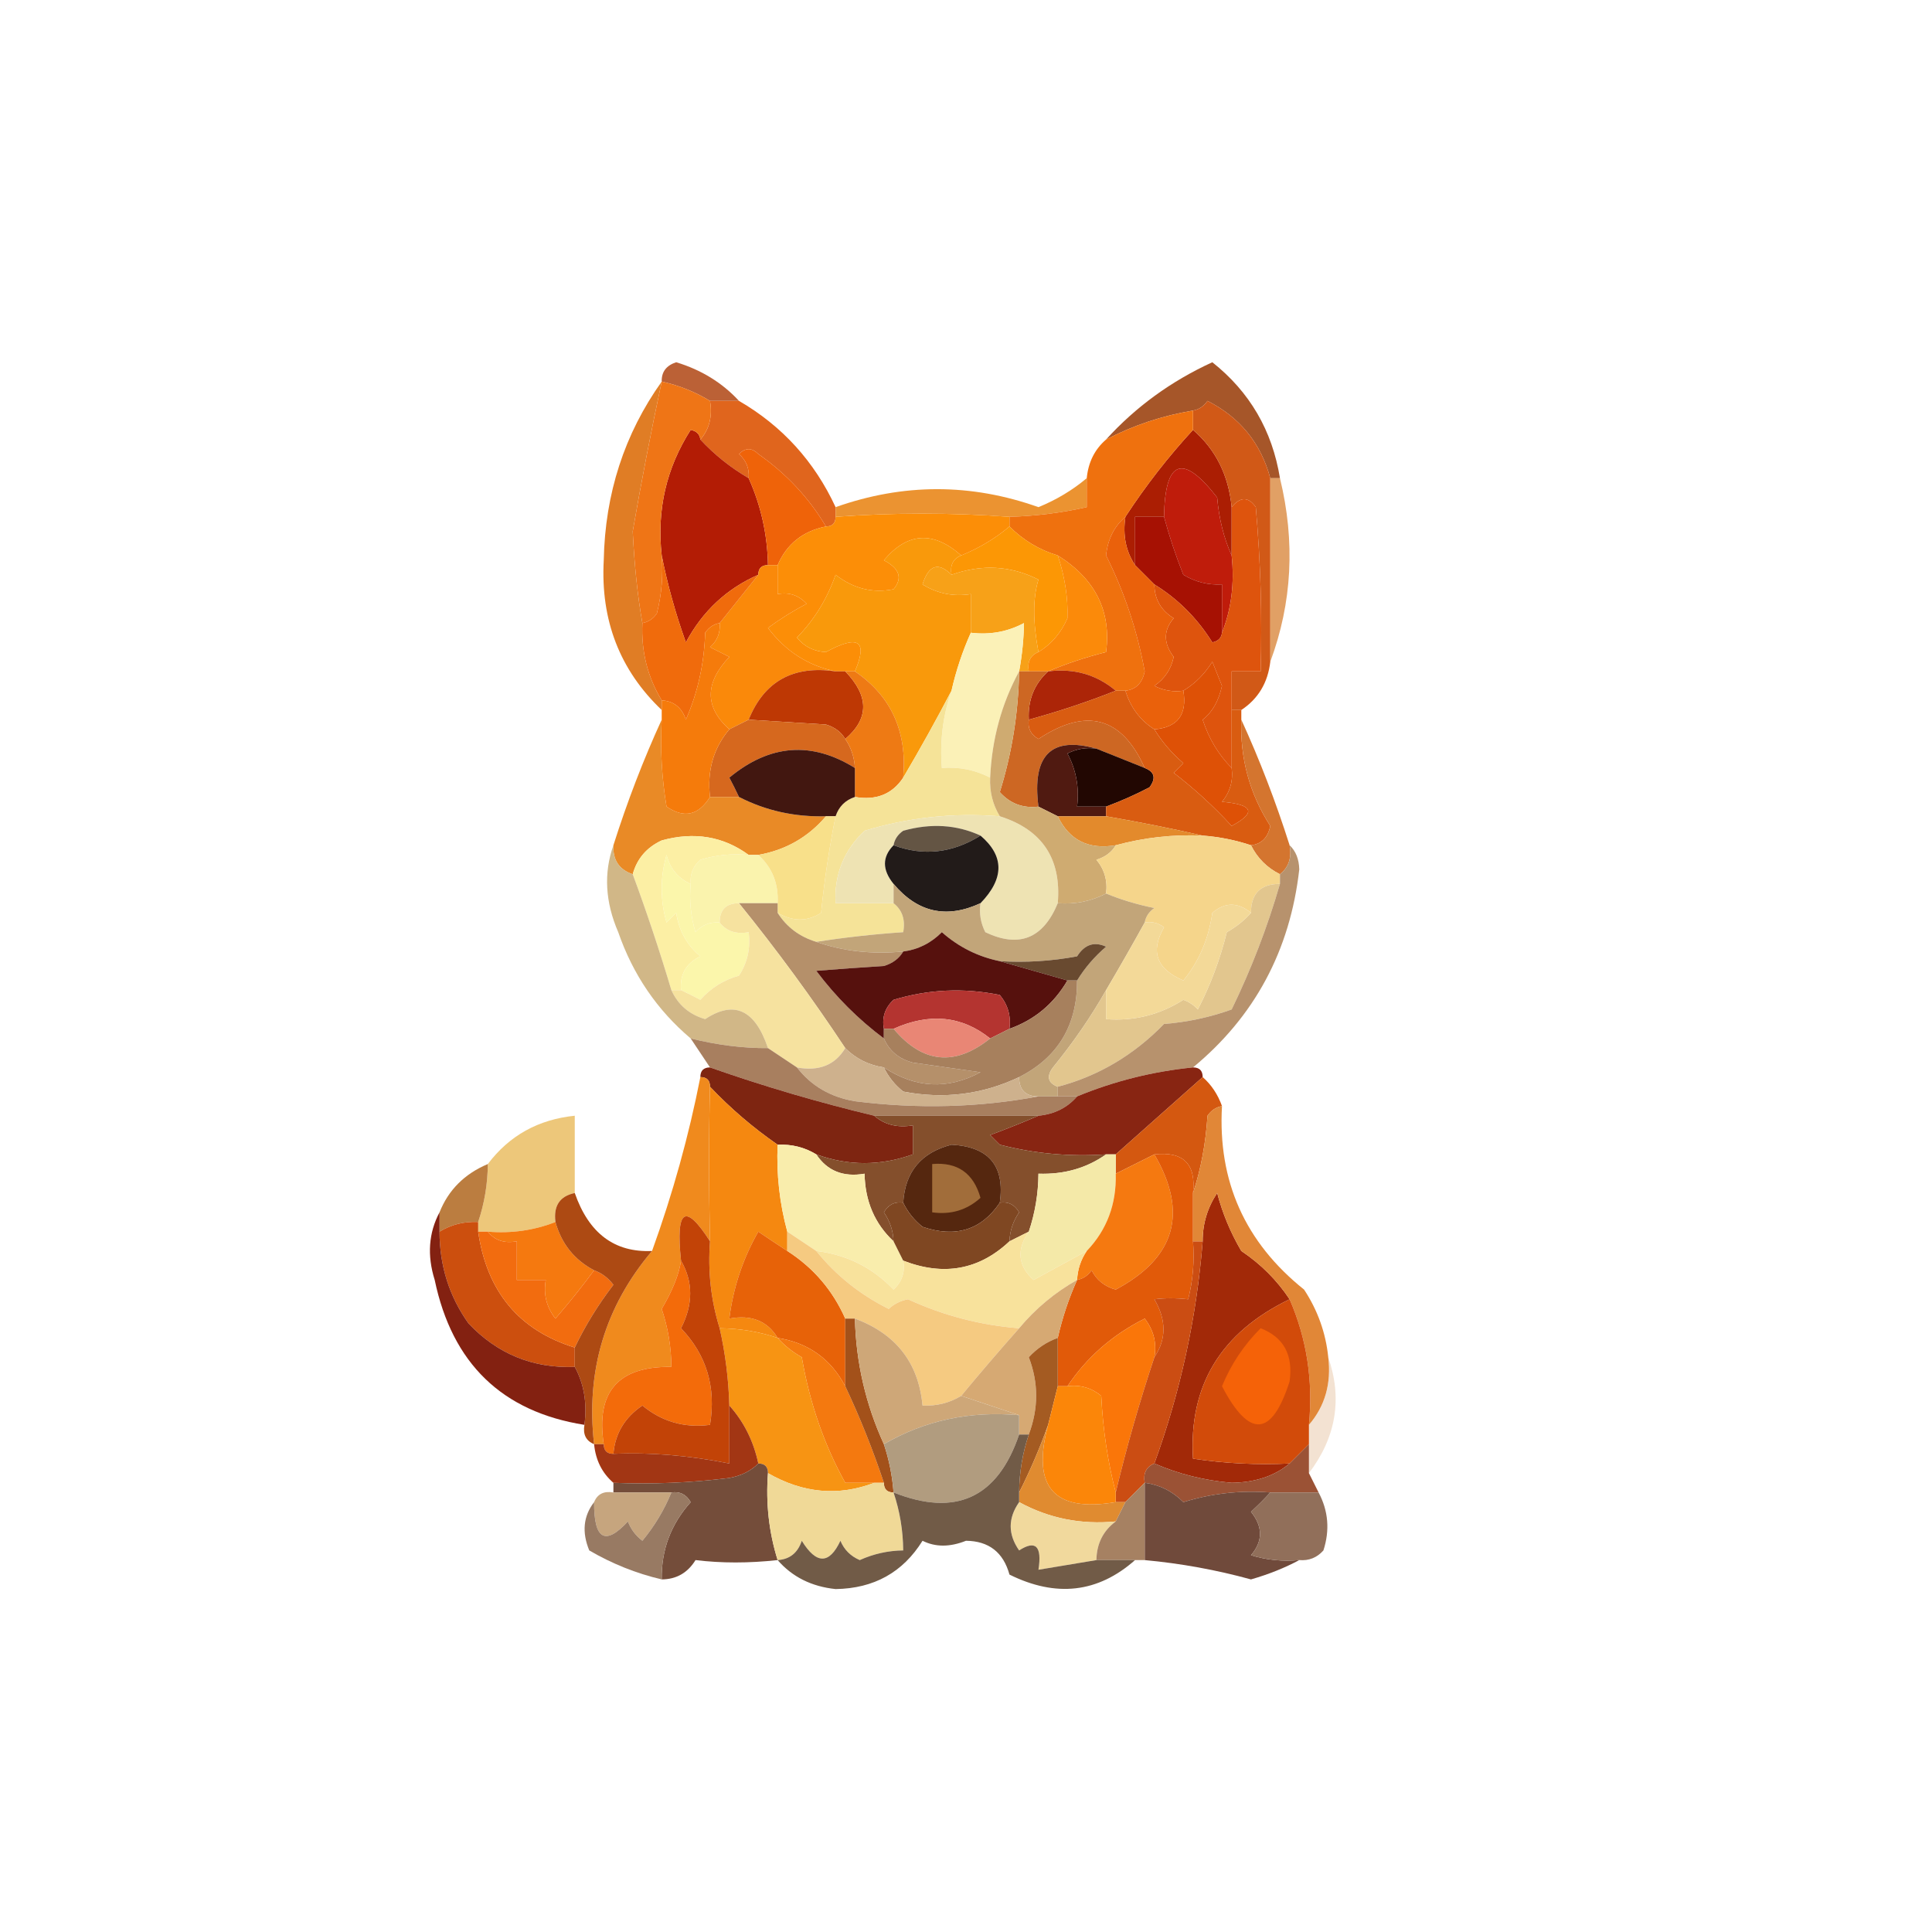 <?xml version="1.0" encoding="UTF-8"?>
<!DOCTYPE svg PUBLIC "-//W3C//DTD SVG 1.1//EN" "http://www.w3.org/Graphics/SVG/1.1/DTD/svg11.dtd">
<svg xmlns="http://www.w3.org/2000/svg" version="1.1" width="200px" height="200px" style="shape-rendering:geometricPrecision; text-rendering:geometricPrecision; image-rendering:optimizeQuality; fill-rule:evenodd; clip-rule:evenodd" xmlns:xlink="http://www.w3.org/1999/xlink">
<g><path style="opacity:0.937" fill="#b65729" d="M 76.5,41.5 C 75.5,41.5 74.5,41.5 73.5,41.5C 71.951,40.559 70.284,39.892 68.5,39.5C 68.47,38.503 68.97,37.836 70,37.5C 72.594,38.285 74.761,39.618 76.5,41.5 Z"/></g>
<g><path style="opacity:1" fill="#a65629" d="M 132.5,49.5 C 132.167,49.5 131.833,49.5 131.5,49.5C 130.518,45.868 128.351,43.201 125,41.5C 124.617,42.056 124.117,42.389 123.5,42.5C 120.318,43.03 117.318,44.03 114.5,45.5C 117.567,42.121 121.234,39.454 125.5,37.5C 129.369,40.567 131.702,44.567 132.5,49.5 Z"/></g>
<g><path style="opacity:1" fill="#e0651d" d="M 73.5,41.5 C 74.5,41.5 75.5,41.5 76.5,41.5C 80.972,44.096 84.306,47.763 86.5,52.5C 86.5,52.833 86.5,53.167 86.5,53.5C 86.5,54.167 86.167,54.5 85.5,54.5C 83.752,51.547 81.419,49.047 78.5,47C 77.833,46.333 77.167,46.333 76.5,47C 77.252,47.671 77.586,48.504 77.5,49.5C 75.612,48.396 73.945,47.063 72.5,45.5C 73.434,44.432 73.768,43.099 73.5,41.5 Z"/></g>
<g><path style="opacity:1" fill="#b31c05" d="M 72.5,45.5 C 73.945,47.063 75.612,48.396 77.5,49.5C 78.775,52.336 79.442,55.336 79.5,58.5C 78.833,58.5 78.5,58.833 78.5,59.5C 75.236,60.927 72.736,63.261 71,66.5C 69.926,63.5 69.093,60.5 68.5,57.5C 67.977,52.778 68.977,48.445 71.5,44.5C 72.107,44.624 72.44,44.957 72.5,45.5 Z"/></g>
<g><path style="opacity:1" fill="#ef7516" d="M 68.5,39.5 C 70.284,39.892 71.951,40.559 73.5,41.5C 73.768,43.099 73.434,44.432 72.5,45.5C 72.44,44.957 72.107,44.624 71.5,44.5C 68.977,48.445 67.977,52.778 68.5,57.5C 68.662,59.527 68.496,61.527 68,63.5C 67.617,64.056 67.117,64.389 66.5,64.5C 66.006,61.724 65.673,58.557 65.5,55C 66.402,49.8 67.402,44.634 68.5,39.5 Z"/></g>
<g><path style="opacity:1" fill="#ab1e03" d="M 123.5,44.5 C 125.847,46.527 127.181,49.194 127.5,52.5C 127.5,54.167 127.5,55.833 127.5,57.5C 126.691,55.708 126.191,53.708 126,51.5C 122.436,46.909 120.602,47.576 120.5,53.5C 119.5,53.5 118.5,53.5 117.5,53.5C 117.5,55.167 117.5,56.833 117.5,58.5C 116.549,57.081 116.216,55.415 116.5,53.5C 118.603,50.28 120.936,47.28 123.5,44.5 Z"/></g>
<g><path style="opacity:1" fill="#d15917" d="M 131.5,49.5 C 131.5,55.833 131.5,62.167 131.5,68.5C 131.25,70.674 130.25,72.341 128.5,73.5C 128.167,73.5 127.833,73.5 127.5,73.5C 127.5,72.167 127.5,70.833 127.5,69.5C 128.5,69.5 129.5,69.5 130.5,69.5C 130.666,63.824 130.499,58.157 130,52.5C 129.23,51.402 128.397,51.402 127.5,52.5C 127.181,49.194 125.847,46.527 123.5,44.5C 123.5,43.833 123.5,43.167 123.5,42.5C 124.117,42.389 124.617,42.056 125,41.5C 128.351,43.201 130.518,45.868 131.5,49.5 Z"/></g>
<g><path style="opacity:1" fill="#ef6309" d="M 85.5,54.5 C 83.111,54.979 81.444,56.312 80.5,58.5C 80.167,58.5 79.833,58.5 79.5,58.5C 79.442,55.336 78.775,52.336 77.5,49.5C 77.586,48.504 77.252,47.671 76.5,47C 77.167,46.333 77.833,46.333 78.5,47C 81.419,49.047 83.752,51.547 85.5,54.5 Z"/></g>
<g><path style="opacity:1" fill="#eb9331" d="M 112.5,49.5 C 112.5,50.5 112.5,51.5 112.5,52.5C 109.873,53.092 107.206,53.425 104.5,53.5C 98.428,53.063 92.428,53.063 86.5,53.5C 86.5,53.167 86.5,52.833 86.5,52.5C 93.519,50.018 100.519,50.018 107.5,52.5C 109.36,51.74 111.027,50.74 112.5,49.5 Z"/></g>
<g><path style="opacity:1" fill="#ef710e" d="M 123.5,42.5 C 123.5,43.167 123.5,43.833 123.5,44.5C 120.936,47.28 118.603,50.28 116.5,53.5C 115.335,54.496 114.668,55.83 114.5,57.5C 116.399,61.301 117.732,65.301 118.5,69.5C 118.253,70.713 117.586,71.38 116.5,71.5C 116.167,71.5 115.833,71.5 115.5,71.5C 113.521,69.832 111.188,69.166 108.5,69.5C 110.343,68.717 112.343,68.05 114.5,67.5C 115.053,63.27 113.386,59.936 109.5,57.5C 107.589,56.925 105.922,55.925 104.5,54.5C 104.5,54.167 104.5,53.833 104.5,53.5C 107.206,53.425 109.873,53.092 112.5,52.5C 112.5,51.5 112.5,50.5 112.5,49.5C 112.66,47.847 113.326,46.514 114.5,45.5C 117.318,44.03 120.318,43.03 123.5,42.5 Z"/></g>
<g><path style="opacity:1" fill="#fc9705" d="M 104.5,54.5 C 105.922,55.925 107.589,56.925 109.5,57.5C 110.238,59.717 110.571,61.884 110.5,64C 109.837,65.519 108.837,66.685 107.5,67.5C 106.915,64.384 106.915,61.884 107.5,60C 104.628,58.549 101.628,58.382 98.5,59.5C 98.328,58.508 98.662,57.842 99.5,57.5C 101.368,56.737 103.035,55.737 104.5,54.5 Z"/></g>
<g><path style="opacity:1" fill="#fc8e07" d="M 104.5,53.5 C 104.5,53.833 104.5,54.167 104.5,54.5C 103.035,55.737 101.368,56.737 99.5,57.5C 96.61,54.933 93.943,55.1 91.5,58C 93.125,58.852 93.458,59.852 92.5,61C 90.331,61.429 88.331,60.929 86.5,59.5C 85.622,62.002 84.288,64.168 82.5,66C 83.263,66.944 84.263,67.444 85.5,67.5C 88.866,65.659 89.866,66.326 88.5,69.5C 88.167,69.5 87.833,69.5 87.5,69.5C 87.167,69.5 86.833,69.5 86.5,69.5C 83.66,68.918 81.327,67.418 79.5,65C 80.759,64.077 82.092,63.243 83.5,62.5C 82.675,61.614 81.675,61.281 80.5,61.5C 80.5,60.5 80.5,59.5 80.5,58.5C 81.444,56.312 83.111,54.979 85.5,54.5C 86.167,54.5 86.5,54.167 86.5,53.5C 92.428,53.063 98.428,53.063 104.5,53.5 Z"/></g>
<g><path style="opacity:1" fill="#f9990b" d="M 99.5,57.5 C 98.662,57.842 98.328,58.508 98.5,59.5C 97.133,58.147 96.133,58.481 95.5,60.5C 97.045,61.452 98.712,61.785 100.5,61.5C 100.5,62.833 100.5,64.167 100.5,65.5C 99.637,67.421 98.971,69.421 98.5,71.5C 96.948,74.473 95.281,77.473 93.5,80.5C 93.924,75.73 92.257,72.063 88.5,69.5C 89.866,66.326 88.866,65.659 85.5,67.5C 84.263,67.444 83.263,66.944 82.5,66C 84.288,64.168 85.622,62.002 86.5,59.5C 88.331,60.929 90.331,61.429 92.5,61C 93.458,59.852 93.125,58.852 91.5,58C 93.943,55.1 96.61,54.933 99.5,57.5 Z"/></g>
<g><path style="opacity:1" fill="#bf1c0b" d="M 127.5,57.5 C 127.806,60.385 127.473,63.052 126.5,65.5C 126.5,63.833 126.5,62.167 126.5,60.5C 125.07,60.579 123.736,60.246 122.5,59.5C 121.705,57.505 121.039,55.505 120.5,53.5C 120.602,47.576 122.436,46.909 126,51.5C 126.191,53.708 126.691,55.708 127.5,57.5 Z"/></g>
<g><path style="opacity:0.753" fill="#d78133" d="M 131.5,49.5 C 131.833,49.5 132.167,49.5 132.5,49.5C 134.1,56.068 133.767,62.401 131.5,68.5C 131.5,62.167 131.5,55.833 131.5,49.5 Z"/></g>
<g><path style="opacity:1" fill="#a61103" d="M 120.5,53.5 C 121.039,55.505 121.705,57.505 122.5,59.5C 123.736,60.246 125.07,60.579 126.5,60.5C 126.5,62.167 126.5,63.833 126.5,65.5C 126.44,66.043 126.107,66.376 125.5,66.5C 123.932,63.993 121.932,61.993 119.5,60.5C 118.833,59.833 118.167,59.167 117.5,58.5C 117.5,56.833 117.5,55.167 117.5,53.5C 118.5,53.5 119.5,53.5 120.5,53.5 Z"/></g>
<g><path style="opacity:1" fill="#e07d25" d="M 68.5,39.5 C 67.402,44.634 66.402,49.8 65.5,55C 65.673,58.557 66.006,61.724 66.5,64.5C 66.365,67.418 67.032,70.084 68.5,72.5C 68.5,72.833 68.5,73.167 68.5,73.5C 64.161,69.37 62.161,64.203 62.5,58C 62.636,51.093 64.636,44.926 68.5,39.5 Z"/></g>
<g><path style="opacity:1" fill="#f7a118" d="M 98.5,59.5 C 101.628,58.382 104.628,58.549 107.5,60C 106.915,61.884 106.915,64.384 107.5,67.5C 106.662,67.842 106.328,68.508 106.5,69.5C 106.167,69.5 105.833,69.5 105.5,69.5C 105.815,67.774 105.981,66.108 106,64.5C 104.301,65.406 102.467,65.739 100.5,65.5C 100.5,64.167 100.5,62.833 100.5,61.5C 98.712,61.785 97.045,61.452 95.5,60.5C 96.133,58.481 97.133,58.147 98.5,59.5 Z"/></g>
<g><path style="opacity:1" fill="#fb8a0a" d="M 109.5,57.5 C 113.386,59.936 115.053,63.27 114.5,67.5C 112.343,68.05 110.343,68.717 108.5,69.5C 107.833,69.5 107.167,69.5 106.5,69.5C 106.328,68.508 106.662,67.842 107.5,67.5C 108.837,66.685 109.837,65.519 110.5,64C 110.571,61.884 110.238,59.717 109.5,57.5 Z"/></g>
<g><path style="opacity:1" fill="#fa890a" d="M 79.5,58.5 C 79.833,58.5 80.167,58.5 80.5,58.5C 80.5,59.5 80.5,60.5 80.5,61.5C 81.675,61.281 82.675,61.614 83.5,62.5C 82.092,63.243 80.759,64.077 79.5,65C 81.327,67.418 83.66,68.918 86.5,69.5C 82.112,68.857 79.112,70.523 77.5,74.5C 76.833,74.833 76.167,75.167 75.5,75.5C 72.941,73.207 72.941,70.707 75.5,68C 74.833,67.667 74.167,67.333 73.5,67C 74.252,66.329 74.586,65.496 74.5,64.5C 75.833,62.833 77.167,61.167 78.5,59.5C 78.5,58.833 78.833,58.5 79.5,58.5 Z"/></g>
<g><path style="opacity:1" fill="#de540d" d="M 127.5,73.5 C 127.5,75.5 127.5,77.5 127.5,79.5C 126.128,78.112 125.128,76.445 124.5,74.5C 125.489,73.74 126.155,72.573 126.5,71C 126.167,70.167 125.833,69.333 125.5,68.5C 124.712,69.77 123.712,70.77 122.5,71.5C 121.448,71.65 120.448,71.483 119.5,71C 120.574,70.261 121.241,69.261 121.5,68C 120.427,66.584 120.427,65.25 121.5,64C 120.177,63.184 119.511,62.017 119.5,60.5C 121.932,61.993 123.932,63.993 125.5,66.5C 126.107,66.376 126.44,66.043 126.5,65.5C 127.473,63.052 127.806,60.385 127.5,57.5C 127.5,55.833 127.5,54.167 127.5,52.5C 128.397,51.402 129.23,51.402 130,52.5C 130.499,58.157 130.666,63.824 130.5,69.5C 129.5,69.5 128.5,69.5 127.5,69.5C 127.5,70.833 127.5,72.167 127.5,73.5 Z"/></g>
<g><path style="opacity:1" fill="#f06b0c" d="M 68.5,57.5 C 69.093,60.5 69.926,63.5 71,66.5C 72.736,63.261 75.236,60.927 78.5,59.5C 77.167,61.167 75.833,62.833 74.5,64.5C 73.883,64.611 73.383,64.944 73,65.5C 72.898,68.7 72.232,71.7 71,74.5C 70.583,73.244 69.75,72.577 68.5,72.5C 67.032,70.084 66.365,67.418 66.5,64.5C 67.117,64.389 67.617,64.056 68,63.5C 68.496,61.527 68.662,59.527 68.5,57.5 Z"/></g>
<g><path style="opacity:1" fill="#ac2508" d="M 108.5,69.5 C 111.188,69.166 113.521,69.832 115.5,71.5C 112.632,72.64 109.632,73.64 106.5,74.5C 106.392,72.486 107.058,70.82 108.5,69.5 Z"/></g>
<g><path style="opacity:1" fill="#de5106" d="M 127.5,79.5 C 127.67,80.822 127.337,81.989 126.5,83C 129.742,83.283 130.076,84.117 127.5,85.5C 125.676,83.511 123.676,81.677 121.5,80C 121.833,79.667 122.167,79.333 122.5,79C 121.29,77.961 120.29,76.794 119.5,75.5C 121.912,75.306 122.912,73.973 122.5,71.5C 123.712,70.77 124.712,69.77 125.5,68.5C 125.833,69.333 126.167,70.167 126.5,71C 126.155,72.573 125.489,73.74 124.5,74.5C 125.128,76.445 126.128,78.112 127.5,79.5 Z"/></g>
<g><path style="opacity:1" fill="#be3804" d="M 86.5,69.5 C 86.833,69.5 87.167,69.5 87.5,69.5C 89.976,72.057 89.976,74.391 87.5,76.5C 87.082,75.778 86.416,75.278 85.5,75C 82.6,74.814 79.934,74.648 77.5,74.5C 79.112,70.523 82.112,68.857 86.5,69.5 Z"/></g>
<g><path style="opacity:1" fill="#ea610b" d="M 116.5,53.5 C 116.216,55.415 116.549,57.081 117.5,58.5C 118.167,59.167 118.833,59.833 119.5,60.5C 119.511,62.017 120.177,63.184 121.5,64C 120.427,65.25 120.427,66.584 121.5,68C 121.241,69.261 120.574,70.261 119.5,71C 120.448,71.483 121.448,71.65 122.5,71.5C 122.912,73.973 121.912,75.306 119.5,75.5C 118.026,74.564 117.026,73.23 116.5,71.5C 117.586,71.38 118.253,70.713 118.5,69.5C 117.732,65.301 116.399,61.301 114.5,57.5C 114.668,55.83 115.335,54.496 116.5,53.5 Z"/></g>
<g><path style="opacity:1" fill="#d6681e" d="M 77.5,74.5 C 79.934,74.648 82.6,74.814 85.5,75C 86.416,75.278 87.082,75.778 87.5,76.5C 88.11,77.391 88.443,78.391 88.5,79.5C 84.014,76.707 79.68,77.041 75.5,80.5C 75.863,81.183 76.196,81.85 76.5,82.5C 75.5,82.5 74.5,82.5 73.5,82.5C 73.185,79.789 73.852,77.456 75.5,75.5C 76.167,75.167 76.833,74.833 77.5,74.5 Z"/></g>
<g><path style="opacity:1" fill="#ee7a14" d="M 87.5,69.5 C 87.833,69.5 88.167,69.5 88.5,69.5C 92.257,72.063 93.924,75.73 93.5,80.5C 92.365,82.213 90.698,82.88 88.5,82.5C 88.5,81.5 88.5,80.5 88.5,79.5C 88.443,78.391 88.11,77.391 87.5,76.5C 89.976,74.391 89.976,72.057 87.5,69.5 Z"/></g>
<g><path style="opacity:1" fill="#fbf1b7" d="M 105.5,69.5 C 103.682,72.844 102.682,76.511 102.5,80.5C 100.958,79.699 99.291,79.366 97.5,79.5C 97.279,76.721 97.612,74.055 98.5,71.5C 98.971,69.421 99.637,67.421 100.5,65.5C 102.467,65.739 104.301,65.406 106,64.5C 105.981,66.108 105.815,67.774 105.5,69.5 Z"/></g>
<g><path style="opacity:1" fill="#cd6723" d="M 105.5,69.5 C 105.833,69.5 106.167,69.5 106.5,69.5C 107.167,69.5 107.833,69.5 108.5,69.5C 107.058,70.82 106.392,72.486 106.5,74.5C 106.369,75.376 106.702,76.043 107.5,76.5C 112.465,73.205 116.132,74.205 118.5,79.5C 116.833,78.833 115.167,78.167 113.5,77.5C 108.813,76.178 106.813,78.178 107.5,83.5C 105.897,83.688 104.563,83.188 103.5,82C 104.756,77.96 105.423,73.794 105.5,69.5 Z"/></g>
<g><path style="opacity:1" fill="#220702" d="M 113.5,77.5 C 115.167,78.167 116.833,78.833 118.5,79.5C 119.525,79.897 119.692,80.563 119,81.5C 117.53,82.267 116.03,82.933 114.5,83.5C 113.5,83.5 112.5,83.5 111.5,83.5C 111.739,81.533 111.406,79.7 110.5,78C 111.448,77.517 112.448,77.35 113.5,77.5 Z"/></g>
<g><path style="opacity:1" fill="#f5e398" d="M 98.5,71.5 C 97.612,74.055 97.279,76.721 97.5,79.5C 99.291,79.366 100.958,79.699 102.5,80.5C 102.433,81.959 102.766,83.292 103.5,84.5C 98.703,84.121 94.036,84.621 89.5,86C 87.35,88.041 86.35,90.541 86.5,93.5C 88.5,93.5 90.5,93.5 92.5,93.5C 93.404,94.209 93.737,95.209 93.5,96.5C 90.482,96.704 87.482,97.037 84.5,97.5C 82.77,96.974 81.436,95.974 80.5,94.5C 82.086,95.413 83.586,95.413 85,94.5C 85.339,91.12 85.839,87.787 86.5,84.5C 86.833,83.5 87.5,82.833 88.5,82.5C 90.698,82.88 92.365,82.213 93.5,80.5C 95.281,77.473 96.948,74.473 98.5,71.5 Z"/></g>
<g><path style="opacity:1" fill="#e98a26" d="M 68.5,74.5 C 68.335,77.518 68.502,80.518 69,83.5C 70.816,84.743 72.316,84.41 73.5,82.5C 74.5,82.5 75.5,82.5 76.5,82.5C 79.261,83.921 82.261,84.587 85.5,84.5C 83.66,86.669 81.326,88.002 78.5,88.5C 78.167,88.5 77.833,88.5 77.5,88.5C 74.863,86.573 71.863,86.073 68.5,87C 66.944,87.72 65.944,88.887 65.5,90.5C 64.094,90.027 63.427,89.027 63.5,87.5C 64.931,82.989 66.597,78.656 68.5,74.5 Z"/></g>
<g><path style="opacity:1" fill="#f57b0b" d="M 74.5,64.5 C 74.586,65.496 74.252,66.329 73.5,67C 74.167,67.333 74.833,67.667 75.5,68C 72.941,70.707 72.941,73.207 75.5,75.5C 73.852,77.456 73.185,79.789 73.5,82.5C 72.316,84.41 70.816,84.743 69,83.5C 68.502,80.518 68.335,77.518 68.5,74.5C 68.5,74.167 68.5,73.833 68.5,73.5C 68.5,73.167 68.5,72.833 68.5,72.5C 69.75,72.577 70.583,73.244 71,74.5C 72.232,71.7 72.898,68.7 73,65.5C 73.383,64.944 73.883,64.611 74.5,64.5 Z"/></g>
<g><path style="opacity:1" fill="#421710" d="M 88.5,79.5 C 88.5,80.5 88.5,81.5 88.5,82.5C 87.5,82.833 86.833,83.5 86.5,84.5C 86.167,84.5 85.833,84.5 85.5,84.5C 82.261,84.587 79.261,83.921 76.5,82.5C 76.196,81.85 75.863,81.183 75.5,80.5C 79.68,77.041 84.014,76.707 88.5,79.5 Z"/></g>
<g><path style="opacity:1" fill="#501a11" d="M 113.5,77.5 C 112.448,77.35 111.448,77.517 110.5,78C 111.406,79.7 111.739,81.533 111.5,83.5C 112.5,83.5 113.5,83.5 114.5,83.5C 114.5,83.833 114.5,84.167 114.5,84.5C 112.833,84.5 111.167,84.5 109.5,84.5C 108.833,84.167 108.167,83.833 107.5,83.5C 106.813,78.178 108.813,76.178 113.5,77.5 Z"/></g>
<g><path style="opacity:1" fill="#d95c11" d="M 115.5,71.5 C 115.833,71.5 116.167,71.5 116.5,71.5C 117.026,73.23 118.026,74.564 119.5,75.5C 120.29,76.794 121.29,77.961 122.5,79C 122.167,79.333 121.833,79.667 121.5,80C 123.676,81.677 125.676,83.511 127.5,85.5C 130.076,84.117 129.742,83.283 126.5,83C 127.337,81.989 127.67,80.822 127.5,79.5C 127.5,77.5 127.5,75.5 127.5,73.5C 127.833,73.5 128.167,73.5 128.5,73.5C 128.5,73.833 128.5,74.167 128.5,74.5C 128.36,78.508 129.36,82.174 131.5,85.5C 131.253,86.713 130.586,87.38 129.5,87.5C 127.883,86.962 126.216,86.629 124.5,86.5C 121.275,85.763 117.941,85.097 114.5,84.5C 114.5,84.167 114.5,83.833 114.5,83.5C 116.03,82.933 117.53,82.267 119,81.5C 119.692,80.563 119.525,79.897 118.5,79.5C 116.132,74.205 112.465,73.205 107.5,76.5C 106.702,76.043 106.369,75.376 106.5,74.5C 109.632,73.64 112.632,72.64 115.5,71.5 Z"/></g>
<g><path style="opacity:1" fill="#e38a2c" d="M 109.5,84.5 C 111.167,84.5 112.833,84.5 114.5,84.5C 117.941,85.097 121.275,85.763 124.5,86.5C 121.43,86.368 118.43,86.701 115.5,87.5C 112.687,87.975 110.687,86.975 109.5,84.5 Z"/></g>
<g><path style="opacity:1" fill="#eee3b3" d="M 103.5,84.5 C 107.888,85.891 109.888,88.891 109.5,93.5C 107.987,97.164 105.487,98.164 102,96.5C 101.517,95.552 101.351,94.552 101.5,93.5C 103.976,90.943 103.976,88.609 101.5,86.5C 99.034,85.366 96.367,85.199 93.5,86C 92.944,86.383 92.611,86.883 92.5,87.5C 91.314,88.705 91.314,90.039 92.5,91.5C 92.5,92.167 92.5,92.833 92.5,93.5C 90.5,93.5 88.5,93.5 86.5,93.5C 86.35,90.541 87.35,88.041 89.5,86C 94.036,84.621 98.703,84.121 103.5,84.5 Z"/></g>
<g><path style="opacity:1" fill="#645544" d="M 101.5,86.5 C 98.601,88.316 95.601,88.649 92.5,87.5C 92.611,86.883 92.944,86.383 93.5,86C 96.367,85.199 99.034,85.366 101.5,86.5 Z"/></g>
<g><path style="opacity:1" fill="#d4752f" d="M 128.5,74.5 C 130.396,78.645 132.063,82.979 133.5,87.5C 133.737,88.791 133.404,89.791 132.5,90.5C 131.167,89.833 130.167,88.833 129.5,87.5C 130.586,87.38 131.253,86.713 131.5,85.5C 129.36,82.174 128.36,78.508 128.5,74.5 Z"/></g>
<g><path style="opacity:1" fill="#faf3ad" d="M 77.5,88.5 C 77.833,88.5 78.167,88.5 78.5,88.5C 79.942,89.82 80.609,91.486 80.5,93.5C 79.167,93.5 77.833,93.5 76.5,93.5C 75.167,93.5 74.5,94.167 74.5,95.5C 73.504,95.414 72.671,95.748 72,96.5C 71.507,94.866 71.34,93.199 71.5,91.5C 71.414,90.504 71.748,89.671 72.5,89C 74.134,88.507 75.801,88.34 77.5,88.5 Z"/></g>
<g><path style="opacity:1" fill="#cfab71" d="M 105.5,69.5 C 105.423,73.794 104.756,77.96 103.5,82C 104.563,83.188 105.897,83.688 107.5,83.5C 108.167,83.833 108.833,84.167 109.5,84.5C 110.687,86.975 112.687,87.975 115.5,87.5C 115.082,88.222 114.416,88.722 113.5,89C 114.337,90.011 114.67,91.178 114.5,92.5C 112.958,93.301 111.292,93.634 109.5,93.5C 109.888,88.891 107.888,85.891 103.5,84.5C 102.766,83.292 102.433,81.959 102.5,80.5C 102.682,76.511 103.682,72.844 105.5,69.5 Z"/></g>
<g><path style="opacity:1" fill="#221b19" d="M 101.5,86.5 C 103.976,88.609 103.976,90.943 101.5,93.5C 97.987,95.131 94.987,94.464 92.5,91.5C 91.314,90.039 91.314,88.705 92.5,87.5C 95.601,88.649 98.601,88.316 101.5,86.5 Z"/></g>
<g><path style="opacity:1" fill="#f5d58b" d="M 124.5,86.5 C 126.216,86.629 127.883,86.962 129.5,87.5C 130.167,88.833 131.167,89.833 132.5,90.5C 132.5,90.833 132.5,91.167 132.5,91.5C 130.5,91.5 129.5,92.5 129.5,94.5C 128.142,93.374 126.808,93.374 125.5,94.5C 125.113,97.206 124.113,99.54 122.5,101.5C 119.721,100.327 119.054,98.493 120.5,96C 119.906,95.536 119.239,95.369 118.5,95.5C 118.611,94.883 118.944,94.383 119.5,94C 117.753,93.648 116.086,93.148 114.5,92.5C 114.67,91.178 114.337,90.011 113.5,89C 114.416,88.722 115.082,88.222 115.5,87.5C 118.43,86.701 121.43,86.368 124.5,86.5 Z"/></g>
<g><path style="opacity:1" fill="#f8e08a" d="M 85.5,84.5 C 85.833,84.5 86.167,84.5 86.5,84.5C 85.839,87.787 85.339,91.12 85,94.5C 83.586,95.413 82.086,95.413 80.5,94.5C 80.5,94.167 80.5,93.833 80.5,93.5C 80.609,91.486 79.942,89.82 78.5,88.5C 81.326,88.002 83.66,86.669 85.5,84.5 Z"/></g>
<g><path style="opacity:1" fill="#fcefa4" d="M 77.5,88.5 C 75.801,88.34 74.134,88.507 72.5,89C 71.748,89.671 71.414,90.504 71.5,91.5C 70.21,90.942 69.377,89.942 69,88.5C 68.333,90.833 68.333,93.167 69,95.5C 69.333,95.167 69.667,94.833 70,94.5C 70.273,96.329 71.107,97.829 72.5,99C 71.027,99.71 70.36,100.876 70.5,102.5C 70.167,102.5 69.833,102.5 69.5,102.5C 68.29,98.442 66.957,94.442 65.5,90.5C 65.944,88.887 66.944,87.72 68.5,87C 71.863,86.073 74.863,86.573 77.5,88.5 Z"/></g>
<g><path style="opacity:1" fill="#fbf6ab" d="M 71.5,91.5 C 71.34,93.199 71.507,94.866 72,96.5C 72.671,95.748 73.504,95.414 74.5,95.5C 75.209,96.404 76.209,96.737 77.5,96.5C 77.713,98.144 77.38,99.644 76.5,101C 74.924,101.44 73.59,102.273 72.5,103.5C 71.817,103.137 71.15,102.804 70.5,102.5C 70.36,100.876 71.027,99.71 72.5,99C 71.107,97.829 70.273,96.329 70,94.5C 69.667,94.833 69.333,95.167 69,95.5C 68.333,93.167 68.333,90.833 69,88.5C 69.377,89.942 70.21,90.942 71.5,91.5 Z"/></g>
<g><path style="opacity:1" fill="#c2a579" d="M 92.5,91.5 C 94.987,94.464 97.987,95.131 101.5,93.5C 101.351,94.552 101.517,95.552 102,96.5C 105.487,98.164 107.987,97.164 109.5,93.5C 111.292,93.634 112.958,93.301 114.5,92.5C 116.086,93.148 117.753,93.648 119.5,94C 118.944,94.383 118.611,94.883 118.5,95.5C 117.235,97.791 115.902,100.125 114.5,102.5C 112.947,105.24 111.114,107.907 109,110.5C 108.308,111.437 108.475,112.103 109.5,112.5C 109.5,112.833 109.5,113.167 109.5,113.5C 108.833,113.5 108.167,113.5 107.5,113.5C 106.167,113.5 105.5,112.833 105.5,111.5C 109.518,109.461 111.518,106.128 111.5,101.5C 112.29,100.206 113.29,99.039 114.5,98C 113.275,97.437 112.275,97.77 111.5,99C 108.854,99.497 106.187,99.664 103.5,99.5C 101.243,99.038 99.243,98.038 97.5,96.5C 96.378,97.63 95.044,98.297 93.5,98.5C 90.287,98.81 87.287,98.477 84.5,97.5C 87.482,97.037 90.482,96.704 93.5,96.5C 93.737,95.209 93.404,94.209 92.5,93.5C 92.5,92.833 92.5,92.167 92.5,91.5 Z"/></g>
<g><path style="opacity:1" fill="#b5906a" d="M 76.5,93.5 C 77.833,93.5 79.167,93.5 80.5,93.5C 80.5,93.833 80.5,94.167 80.5,94.5C 81.436,95.974 82.77,96.974 84.5,97.5C 87.287,98.477 90.287,98.81 93.5,98.5C 93.082,99.222 92.416,99.722 91.5,100C 89.005,100.157 86.672,100.324 84.5,100.5C 86.521,103.188 88.854,105.521 91.5,107.5C 92.058,108.79 93.058,109.623 94.5,110C 96.833,110.333 99.167,110.667 101.5,111C 98.101,112.823 94.768,112.656 91.5,110.5C 89.938,110.267 88.605,109.6 87.5,108.5C 84.081,103.332 80.414,98.332 76.5,93.5 Z"/></g>
<g><path style="opacity:1" fill="#e2c68e" d="M 132.5,91.5 C 131.205,95.973 129.538,100.306 127.5,104.5C 125.234,105.314 122.9,105.814 120.5,106C 117.353,109.233 113.686,111.4 109.5,112.5C 108.475,112.103 108.308,111.437 109,110.5C 111.114,107.907 112.947,105.24 114.5,102.5C 114.5,103.5 114.5,104.5 114.5,105.5C 117.39,105.722 120.057,105.055 122.5,103.5C 123.086,103.709 123.586,104.043 124,104.5C 125.299,101.994 126.299,99.327 127,96.5C 127.995,95.934 128.828,95.267 129.5,94.5C 129.5,92.5 130.5,91.5 132.5,91.5 Z"/></g>
<g><path style="opacity:1" fill="#694a30" d="M 111.5,101.5 C 111.167,101.5 110.833,101.5 110.5,101.5C 108.167,100.833 105.833,100.167 103.5,99.5C 106.187,99.664 108.854,99.497 111.5,99C 112.275,97.77 113.275,97.437 114.5,98C 113.29,99.039 112.29,100.206 111.5,101.5 Z"/></g>
<g><path style="opacity:1" fill="#f6e29f" d="M 76.5,93.5 C 80.414,98.332 84.081,103.332 87.5,108.5C 86.448,110.256 84.781,110.923 82.5,110.5C 81.5,109.833 80.5,109.167 79.5,108.5C 78.163,104.517 75.996,103.517 73,105.5C 71.358,105.022 70.191,104.022 69.5,102.5C 69.833,102.5 70.167,102.5 70.5,102.5C 71.15,102.804 71.817,103.137 72.5,103.5C 73.59,102.273 74.924,101.44 76.5,101C 77.38,99.644 77.713,98.144 77.5,96.5C 76.209,96.737 75.209,96.404 74.5,95.5C 74.5,94.167 75.167,93.5 76.5,93.5 Z"/></g>
<g><path style="opacity:1" fill="#56110d" d="M 103.5,99.5 C 105.833,100.167 108.167,100.833 110.5,101.5C 109.089,103.914 107.089,105.581 104.5,106.5C 104.67,105.178 104.337,104.011 103.5,103C 99.775,102.24 96.108,102.407 92.5,103.5C 91.614,104.325 91.281,105.325 91.5,106.5C 91.5,106.833 91.5,107.167 91.5,107.5C 88.854,105.521 86.521,103.188 84.5,100.5C 86.672,100.324 89.005,100.157 91.5,100C 92.416,99.722 93.082,99.222 93.5,98.5C 95.044,98.297 96.378,97.63 97.5,96.5C 99.243,98.038 101.243,99.038 103.5,99.5 Z"/></g>
<g><path style="opacity:1" fill="#f3d998" d="M 129.5,94.5 C 128.828,95.267 127.995,95.934 127,96.5C 126.299,99.327 125.299,101.994 124,104.5C 123.586,104.043 123.086,103.709 122.5,103.5C 120.057,105.055 117.39,105.722 114.5,105.5C 114.5,104.5 114.5,103.5 114.5,102.5C 115.902,100.125 117.235,97.791 118.5,95.5C 119.239,95.369 119.906,95.536 120.5,96C 119.054,98.493 119.721,100.327 122.5,101.5C 124.113,99.54 125.113,97.206 125.5,94.5C 126.808,93.374 128.142,93.374 129.5,94.5 Z"/></g>
<g><path style="opacity:0.914" fill="#ccb07c" d="M 63.5,87.5 C 63.427,89.027 64.094,90.027 65.5,90.5C 66.957,94.442 68.29,98.442 69.5,102.5C 70.191,104.022 71.358,105.022 73,105.5C 75.996,103.517 78.163,104.517 79.5,108.5C 76.927,108.519 74.26,108.185 71.5,107.5C 68.023,104.56 65.523,100.893 64,96.5C 62.649,93.377 62.482,90.377 63.5,87.5 Z"/></g>
<g><path style="opacity:1" fill="#b43430" d="M 104.5,106.5 C 103.833,106.833 103.167,107.167 102.5,107.5C 99.576,105.157 96.243,104.824 92.5,106.5C 92.167,106.5 91.833,106.5 91.5,106.5C 91.281,105.325 91.614,104.325 92.5,103.5C 96.108,102.407 99.775,102.24 103.5,103C 104.337,104.011 104.67,105.178 104.5,106.5 Z"/></g>
<g><path style="opacity:1" fill="#e98675" d="M 102.5,107.5 C 98.847,110.421 95.514,110.087 92.5,106.5C 96.243,104.824 99.576,105.157 102.5,107.5 Z"/></g>
<g><path style="opacity:0.994" fill="#b7926d" d="M 133.5,87.5 C 134.139,88.097 134.472,88.93 134.5,90C 133.548,98.393 129.881,105.226 123.5,110.5C 119.343,110.914 115.343,111.914 111.5,113.5C 110.833,113.5 110.167,113.5 109.5,113.5C 109.5,113.167 109.5,112.833 109.5,112.5C 113.686,111.4 117.353,109.233 120.5,106C 122.9,105.814 125.234,105.314 127.5,104.5C 129.538,100.306 131.205,95.973 132.5,91.5C 132.5,91.167 132.5,90.833 132.5,90.5C 133.404,89.791 133.737,88.791 133.5,87.5 Z"/></g>
<g><path style="opacity:1" fill="#a7805d" d="M 110.5,101.5 C 110.833,101.5 111.167,101.5 111.5,101.5C 111.518,106.128 109.518,109.461 105.5,111.5C 101.695,113.309 97.695,113.809 93.5,113C 92.62,112.292 91.953,111.458 91.5,110.5C 94.768,112.656 98.101,112.823 101.5,111C 99.167,110.667 96.833,110.333 94.5,110C 93.058,109.623 92.058,108.79 91.5,107.5C 91.5,107.167 91.5,106.833 91.5,106.5C 91.833,106.5 92.167,106.5 92.5,106.5C 95.514,110.087 98.847,110.421 102.5,107.5C 103.167,107.167 103.833,106.833 104.5,106.5C 107.089,105.581 109.089,103.914 110.5,101.5 Z"/></g>
<g><path style="opacity:1" fill="#ceb18d" d="M 87.5,108.5 C 88.605,109.6 89.938,110.267 91.5,110.5C 91.953,111.458 92.62,112.292 93.5,113C 97.695,113.809 101.695,113.309 105.5,111.5C 105.5,112.833 106.167,113.5 107.5,113.5C 101.347,114.653 95.014,114.82 88.5,114C 85.975,113.576 83.975,112.41 82.5,110.5C 84.781,110.923 86.448,110.256 87.5,108.5 Z"/></g>
<g><path style="opacity:1" fill="#a87f5f" d="M 71.5,107.5 C 74.26,108.185 76.927,108.519 79.5,108.5C 80.5,109.167 81.5,109.833 82.5,110.5C 83.975,112.41 85.975,113.576 88.5,114C 95.014,114.82 101.347,114.653 107.5,113.5C 108.167,113.5 108.833,113.5 109.5,113.5C 110.167,113.5 110.833,113.5 111.5,113.5C 110.486,114.674 109.153,115.34 107.5,115.5C 101.833,115.5 96.167,115.5 90.5,115.5C 84.752,114.127 79.085,112.46 73.5,110.5C 72.833,109.5 72.167,108.5 71.5,107.5 Z"/></g>
<g><path style="opacity:1" fill="#882512" d="M 123.5,110.5 C 124.167,110.5 124.5,110.833 124.5,111.5C 121.468,114.203 118.468,116.87 115.5,119.5C 115.167,119.5 114.833,119.5 114.5,119.5C 110.76,119.759 107.094,119.426 103.5,118.5C 103.167,118.167 102.833,117.833 102.5,117.5C 104.291,116.83 105.958,116.163 107.5,115.5C 109.153,115.34 110.486,114.674 111.5,113.5C 115.343,111.914 119.343,110.914 123.5,110.5 Z"/></g>
<g><path style="opacity:1" fill="#7e2511" d="M 72.5,111.5 C 72.5,110.833 72.833,110.5 73.5,110.5C 79.085,112.46 84.752,114.127 90.5,115.5C 91.568,116.434 92.901,116.768 94.5,116.5C 94.5,117.5 94.5,118.5 94.5,119.5C 91.147,120.707 87.814,120.707 84.5,119.5C 83.292,118.766 81.959,118.433 80.5,118.5C 77.94,116.727 75.607,114.727 73.5,112.5C 73.5,111.833 73.167,111.5 72.5,111.5 Z"/></g>
<g><path style="opacity:1" fill="#d45810" d="M 124.5,111.5 C 125.401,112.29 126.068,113.29 126.5,114.5C 125.883,114.611 125.383,114.944 125,115.5C 124.817,118.365 124.317,121.031 123.5,123.5C 123.833,120.5 122.5,119.167 119.5,119.5C 118.167,120.167 116.833,120.833 115.5,121.5C 115.5,120.833 115.5,120.167 115.5,119.5C 118.468,116.87 121.468,114.203 124.5,111.5 Z"/></g>
<g><path style="opacity:1" fill="#edc77a" d="M 59.5,123.5 C 57.952,123.821 57.285,124.821 57.5,126.5C 55.283,127.369 52.95,127.702 50.5,127.5C 50.167,127.5 49.833,127.5 49.5,127.5C 49.5,127.167 49.5,126.833 49.5,126.5C 50.15,124.565 50.483,122.565 50.5,120.5C 52.727,117.55 55.727,115.884 59.5,115.5C 59.5,118.167 59.5,120.833 59.5,123.5 Z"/></g>
<g><path style="opacity:1" fill="#844f2c" d="M 90.5,115.5 C 96.167,115.5 101.833,115.5 107.5,115.5C 105.958,116.163 104.291,116.83 102.5,117.5C 102.833,117.833 103.167,118.167 103.5,118.5C 107.094,119.426 110.76,119.759 114.5,119.5C 112.485,120.924 110.152,121.59 107.5,121.5C 107.483,123.565 107.15,125.565 106.5,127.5C 105.833,127.833 105.167,128.167 104.5,128.5C 104.539,127.417 104.873,126.417 105.5,125.5C 105.043,124.702 104.376,124.369 103.5,124.5C 104.041,120.705 102.375,118.705 98.5,118.5C 95.363,119.301 93.696,121.301 93.5,124.5C 92.624,124.369 91.957,124.702 91.5,125.5C 92.127,126.417 92.461,127.417 92.5,128.5C 90.552,126.68 89.552,124.346 89.5,121.5C 87.302,121.88 85.635,121.213 84.5,119.5C 87.814,120.707 91.147,120.707 94.5,119.5C 94.5,118.5 94.5,117.5 94.5,116.5C 92.901,116.768 91.568,116.434 90.5,115.5 Z"/></g>
<g><path style="opacity:1" fill="#bb7d40" d="M 50.5,120.5 C 50.483,122.565 50.15,124.565 49.5,126.5C 48.041,126.433 46.708,126.766 45.5,127.5C 45.5,126.833 45.5,126.167 45.5,125.5C 46.422,123.184 48.089,121.517 50.5,120.5 Z"/></g>
<g><path style="opacity:1" fill="#f58810" d="M 73.5,112.5 C 75.607,114.727 77.94,116.727 80.5,118.5C 80.368,121.57 80.701,124.57 81.5,127.5C 81.5,128.167 81.5,128.833 81.5,129.5C 80.518,128.859 79.518,128.193 78.5,127.5C 76.899,130.304 75.899,133.304 75.5,136.5C 77.781,136.077 79.448,136.744 80.5,138.5C 78.565,137.85 76.565,137.517 74.5,137.5C 73.597,134.609 73.264,131.609 73.5,128.5C 73.369,122.918 73.369,117.584 73.5,112.5 Z"/></g>
<g><path style="opacity:1" fill="#55270f" d="M 103.5,124.5 C 101.593,127.332 98.927,128.166 95.5,127C 94.62,126.292 93.953,125.458 93.5,124.5C 93.696,121.301 95.363,119.301 98.5,118.5C 102.375,118.705 104.041,120.705 103.5,124.5 Z"/></g>
<g><path style="opacity:1" fill="#a16d3a" d="M 96.5,120.5 C 99.114,120.277 100.781,121.444 101.5,124C 100.095,125.269 98.429,125.769 96.5,125.5C 96.5,123.833 96.5,122.167 96.5,120.5 Z"/></g>
<g><path style="opacity:1" fill="#f4e9a8" d="M 114.5,119.5 C 114.833,119.5 115.167,119.5 115.5,119.5C 115.5,120.167 115.5,120.833 115.5,121.5C 115.585,124.649 114.585,127.316 112.5,129.5C 110.7,130.473 108.866,131.473 107,132.5C 105.372,131.038 105.205,129.372 106.5,127.5C 107.15,125.565 107.483,123.565 107.5,121.5C 110.152,121.59 112.485,120.924 114.5,119.5 Z"/></g>
<g><path style="opacity:1" fill="#f9edac" d="M 80.5,118.5 C 81.959,118.433 83.292,118.766 84.5,119.5C 85.635,121.213 87.302,121.88 89.5,121.5C 89.552,124.346 90.552,126.68 92.5,128.5C 92.833,129.167 93.167,129.833 93.5,130.5C 93.719,131.675 93.386,132.675 92.5,133.5C 90.317,131.216 87.65,129.882 84.5,129.5C 83.5,128.833 82.5,128.167 81.5,127.5C 80.701,124.57 80.368,121.57 80.5,118.5 Z"/></g>
<g><path style="opacity:1" fill="#f08a1d" d="M 72.5,111.5 C 73.167,111.5 73.5,111.833 73.5,112.5C 73.369,117.584 73.369,122.918 73.5,128.5C 70.929,124.482 69.929,125.149 70.5,130.5C 70.291,131.928 69.625,133.595 68.5,135.5C 69.156,137.453 69.489,139.453 69.5,141.5C 64.001,141.413 61.668,144.08 62.5,149.5C 62.167,149.5 61.833,149.5 61.5,149.5C 60.637,141.913 62.637,135.246 67.5,129.5C 69.649,123.553 71.315,117.553 72.5,111.5 Z"/></g>
<g><path style="opacity:1" fill="#7f4722" d="M 93.5,124.5 C 93.953,125.458 94.62,126.292 95.5,127C 98.927,128.166 101.593,127.332 103.5,124.5C 104.376,124.369 105.043,124.702 105.5,125.5C 104.873,126.417 104.539,127.417 104.5,128.5C 101.352,131.462 97.685,132.128 93.5,130.5C 93.167,129.833 92.833,129.167 92.5,128.5C 92.461,127.417 92.127,126.417 91.5,125.5C 91.957,124.702 92.624,124.369 93.5,124.5 Z"/></g>
<g><path style="opacity:1" fill="#f57910" d="M 119.5,119.5 C 123.017,125.536 121.684,130.203 115.5,133.5C 114.353,133.182 113.519,132.516 113,131.5C 112.617,132.056 112.117,132.389 111.5,132.5C 111.557,131.391 111.89,130.391 112.5,129.5C 114.585,127.316 115.585,124.649 115.5,121.5C 116.833,120.833 118.167,120.167 119.5,119.5 Z"/></g>
<g><path style="opacity:1" fill="#f8e29c" d="M 106.5,127.5 C 105.205,129.372 105.372,131.038 107,132.5C 108.866,131.473 110.7,130.473 112.5,129.5C 111.89,130.391 111.557,131.391 111.5,132.5C 109.202,133.797 107.202,135.463 105.5,137.5C 101.484,137.186 97.651,136.186 94,134.5C 93.228,134.645 92.561,134.978 92,135.5C 89.023,134.016 86.523,132.016 84.5,129.5C 87.65,129.882 90.317,131.216 92.5,133.5C 93.386,132.675 93.719,131.675 93.5,130.5C 97.685,132.128 101.352,131.462 104.5,128.5C 105.167,128.167 105.833,127.833 106.5,127.5 Z"/></g>
<g><path style="opacity:1" fill="#cc4f0e" d="M 49.5,126.5 C 49.5,126.833 49.5,127.167 49.5,127.5C 50.401,133.719 53.735,137.719 59.5,139.5C 59.5,140.167 59.5,140.833 59.5,141.5C 55.156,141.661 51.489,140.161 48.5,137C 46.505,134.2 45.505,131.033 45.5,127.5C 46.708,126.766 48.041,126.433 49.5,126.5 Z"/></g>
<g><path style="opacity:1" fill="#f5790f" d="M 57.5,126.5 C 58.124,128.754 59.457,130.421 61.5,131.5C 60.286,133.149 58.953,134.815 57.5,136.5C 56.571,135.311 56.238,133.978 56.5,132.5C 55.5,132.5 54.5,132.5 53.5,132.5C 53.5,131.167 53.5,129.833 53.5,128.5C 52.209,128.737 51.209,128.404 50.5,127.5C 52.95,127.702 55.283,127.369 57.5,126.5 Z"/></g>
<g><path style="opacity:1" fill="#e76208" d="M 81.5,129.5 C 84.2,131.234 86.2,133.568 87.5,136.5C 87.5,138.833 87.5,141.167 87.5,143.5C 86.002,140.669 83.668,139.002 80.5,138.5C 79.448,136.744 77.781,136.077 75.5,136.5C 75.899,133.304 76.899,130.304 78.5,127.5C 79.518,128.193 80.518,128.859 81.5,129.5 Z"/></g>
<g><path style="opacity:1" fill="#e15a09" d="M 119.5,119.5 C 122.5,119.167 123.833,120.5 123.5,123.5C 123.5,125.167 123.5,126.833 123.5,128.5C 123.662,130.527 123.495,132.527 123,134.5C 121.736,134.36 120.569,134.36 119.5,134.5C 120.754,136.643 120.754,138.643 119.5,140.5C 119.762,139.022 119.429,137.689 118.5,136.5C 115.17,138.169 112.503,140.502 110.5,143.5C 110.167,143.5 109.833,143.5 109.5,143.5C 109.5,141.833 109.5,140.167 109.5,138.5C 109.971,136.421 110.637,134.421 111.5,132.5C 112.117,132.389 112.617,132.056 113,131.5C 113.519,132.516 114.353,133.182 115.5,133.5C 121.684,130.203 123.017,125.536 119.5,119.5 Z"/></g>
<g><path style="opacity:1" fill="#a22908" d="M 133.5,134.5 C 126.38,137.934 123.047,143.434 123.5,151C 126.817,151.498 130.15,151.665 133.5,151.5C 131.952,152.794 129.952,153.461 127.5,153.5C 124.651,153.253 121.984,152.587 119.5,151.5C 122.203,144.058 123.87,136.391 124.5,128.5C 124.491,126.692 124.991,125.025 126,123.5C 126.557,125.615 127.391,127.615 128.5,129.5C 130.521,130.855 132.188,132.521 133.5,134.5 Z"/></g>
<g><path style="opacity:1" fill="#f26c0f" d="M 49.5,127.5 C 49.833,127.5 50.167,127.5 50.5,127.5C 51.209,128.404 52.209,128.737 53.5,128.5C 53.5,129.833 53.5,131.167 53.5,132.5C 54.5,132.5 55.5,132.5 56.5,132.5C 56.238,133.978 56.571,135.311 57.5,136.5C 58.953,134.815 60.286,133.149 61.5,131.5C 62.289,131.783 62.956,132.283 63.5,133C 61.915,135.069 60.581,137.236 59.5,139.5C 53.735,137.719 50.401,133.719 49.5,127.5 Z"/></g>
<g><path style="opacity:1" fill="#ad4a13" d="M 59.5,123.5 C 60.953,127.678 63.62,129.678 67.5,129.5C 62.637,135.246 60.637,141.913 61.5,149.5C 60.662,149.158 60.328,148.492 60.5,147.5C 60.795,145.265 60.461,143.265 59.5,141.5C 59.5,140.833 59.5,140.167 59.5,139.5C 60.581,137.236 61.915,135.069 63.5,133C 62.956,132.283 62.289,131.783 61.5,131.5C 59.457,130.421 58.124,128.754 57.5,126.5C 57.285,124.821 57.952,123.821 59.5,123.5 Z"/></g>
<g><path style="opacity:1" fill="#f5ca81" d="M 81.5,127.5 C 82.5,128.167 83.5,128.833 84.5,129.5C 86.523,132.016 89.023,134.016 92,135.5C 92.561,134.978 93.228,134.645 94,134.5C 97.651,136.186 101.484,137.186 105.5,137.5C 103.419,139.847 101.419,142.18 99.5,144.5C 98.292,145.234 96.959,145.567 95.5,145.5C 95.092,141.083 92.759,138.083 88.5,136.5C 88.167,136.5 87.833,136.5 87.5,136.5C 86.2,133.568 84.2,131.234 81.5,129.5C 81.5,128.833 81.5,128.167 81.5,127.5 Z"/></g>
<g><path style="opacity:1" fill="#fa7609" d="M 119.5,140.5 C 117.968,145.097 116.635,149.764 115.5,154.5C 114.679,151.359 114.179,148.025 114,144.5C 112.989,143.663 111.822,143.33 110.5,143.5C 112.503,140.502 115.17,138.169 118.5,136.5C 119.429,137.689 119.762,139.022 119.5,140.5 Z"/></g>
<g><path style="opacity:1" fill="#cb4d13" d="M 123.5,128.5 C 123.833,128.5 124.167,128.5 124.5,128.5C 123.87,136.391 122.203,144.058 119.5,151.5C 118.662,151.842 118.328,152.508 118.5,153.5C 117.833,154.167 117.167,154.833 116.5,155.5C 116.167,155.5 115.833,155.5 115.5,155.5C 115.5,155.167 115.5,154.833 115.5,154.5C 116.635,149.764 117.968,145.097 119.5,140.5C 120.754,138.643 120.754,136.643 119.5,134.5C 120.569,134.36 121.736,134.36 123,134.5C 123.495,132.527 123.662,130.527 123.5,128.5 Z"/></g>
<g><path style="opacity:1" fill="#e18737" d="M 126.5,114.5 C 126.055,122.278 128.888,128.611 135,133.5C 136.411,135.65 137.245,137.984 137.5,140.5C 137.829,143.228 137.163,145.562 135.5,147.5C 135.946,142.929 135.28,138.596 133.5,134.5C 132.188,132.521 130.521,130.855 128.5,129.5C 127.391,127.615 126.557,125.615 126,123.5C 124.991,125.025 124.491,126.692 124.5,128.5C 124.167,128.5 123.833,128.5 123.5,128.5C 123.5,126.833 123.5,125.167 123.5,123.5C 124.317,121.031 124.817,118.365 125,115.5C 125.383,114.944 125.883,114.611 126.5,114.5 Z"/></g>
<g><path style="opacity:1" fill="#f36b0a" d="M 70.5,130.5 C 71.766,132.694 71.766,135.028 70.5,137.5C 73.143,140.266 74.143,143.599 73.5,147.5C 70.856,147.84 68.522,147.173 66.5,145.5C 64.679,146.728 63.679,148.394 63.5,150.5C 62.833,150.5 62.5,150.167 62.5,149.5C 61.668,144.08 64.001,141.413 69.5,141.5C 69.489,139.453 69.156,137.453 68.5,135.5C 69.625,133.595 70.291,131.928 70.5,130.5 Z"/></g>
<g><path style="opacity:1" fill="#d6a973" d="M 111.5,132.5 C 110.637,134.421 109.971,136.421 109.5,138.5C 108.357,138.908 107.357,139.575 106.5,140.5C 107.516,143.134 107.516,145.8 106.5,148.5C 106.167,148.5 105.833,148.5 105.5,148.5C 105.5,147.833 105.5,147.167 105.5,146.5C 103.5,145.833 101.5,145.167 99.5,144.5C 101.419,142.18 103.419,139.847 105.5,137.5C 107.202,135.463 109.202,133.797 111.5,132.5 Z"/></g>
<g><path style="opacity:0.31" fill="#d8a26f" d="M 137.5,140.5 C 138.981,144.789 138.315,148.789 135.5,152.5C 135.5,151.5 135.5,150.5 135.5,149.5C 135.5,148.833 135.5,148.167 135.5,147.5C 137.163,145.562 137.829,143.228 137.5,140.5 Z"/></g>
<g><path style="opacity:1" fill="#832111" d="M 45.5,125.5 C 45.5,126.167 45.5,126.833 45.5,127.5C 45.505,131.033 46.505,134.2 48.5,137C 51.489,140.161 55.156,141.661 59.5,141.5C 60.461,143.265 60.795,145.265 60.5,147.5C 51.977,146.146 46.81,141.146 45,132.5C 44.204,129.961 44.371,127.628 45.5,125.5 Z"/></g>
<g><path style="opacity:1" fill="#f4790f" d="M 80.5,138.5 C 83.668,139.002 86.002,140.669 87.5,143.5C 89.021,146.725 90.355,150.058 91.5,153.5C 91.167,153.5 90.833,153.5 90.5,153.5C 89.5,153.5 88.5,153.5 87.5,153.5C 85.32,149.575 83.82,145.241 83,140.5C 82.005,139.934 81.172,139.267 80.5,138.5 Z"/></g>
<g><path style="opacity:1" fill="#a3511a" d="M 87.5,136.5 C 87.833,136.5 88.167,136.5 88.5,136.5C 88.617,141.057 89.617,145.391 91.5,149.5C 92.038,151.117 92.371,152.784 92.5,154.5C 91.833,154.5 91.5,154.167 91.5,153.5C 90.355,150.058 89.021,146.725 87.5,143.5C 87.5,141.167 87.5,138.833 87.5,136.5 Z"/></g>
<g><path style="opacity:1" fill="#cea778" d="M 88.5,136.5 C 92.759,138.083 95.092,141.083 95.5,145.5C 96.959,145.567 98.292,145.234 99.5,144.5C 101.5,145.167 103.5,145.833 105.5,146.5C 100.392,146.044 95.725,147.044 91.5,149.5C 89.617,145.391 88.617,141.057 88.5,136.5 Z"/></g>
<g><path style="opacity:1" fill="#d24b0a" d="M 133.5,134.5 C 135.28,138.596 135.946,142.929 135.5,147.5C 135.5,148.167 135.5,148.833 135.5,149.5C 134.833,150.167 134.167,150.833 133.5,151.5C 130.15,151.665 126.817,151.498 123.5,151C 123.047,143.434 126.38,137.934 133.5,134.5 Z"/></g>
<g><path style="opacity:1" fill="#f56208" d="M 130.5,137.5 C 132.884,138.425 133.884,140.258 133.5,143C 131.662,148.762 129.328,148.928 126.5,143.5C 127.432,141.235 128.765,139.235 130.5,137.5 Z"/></g>
<g><path style="opacity:1" fill="#f79413" d="M 74.5,137.5 C 76.565,137.517 78.565,137.85 80.5,138.5C 81.172,139.267 82.005,139.934 83,140.5C 83.82,145.241 85.32,149.575 87.5,153.5C 88.5,153.5 89.5,153.5 90.5,153.5C 86.787,154.915 83.12,154.581 79.5,152.5C 79.5,151.833 79.167,151.5 78.5,151.5C 78.007,149.181 77.007,147.181 75.5,145.5C 75.425,142.794 75.092,140.127 74.5,137.5 Z"/></g>
<g><path style="opacity:1" fill="#a45b22" d="M 109.5,138.5 C 109.5,140.167 109.5,141.833 109.5,143.5C 109.167,144.833 108.833,146.167 108.5,147.5C 107.651,149.888 106.651,152.221 105.5,154.5C 105.517,152.435 105.85,150.435 106.5,148.5C 107.516,145.8 107.516,143.134 106.5,140.5C 107.357,139.575 108.357,138.908 109.5,138.5 Z"/></g>
<g><path style="opacity:1" fill="#b19c7f" d="M 105.5,146.5 C 105.5,147.167 105.5,147.833 105.5,148.5C 103.273,155.059 98.94,157.059 92.5,154.5C 92.371,152.784 92.038,151.117 91.5,149.5C 95.725,147.044 100.392,146.044 105.5,146.5 Z"/></g>
<g><path style="opacity:1" fill="#c24307" d="M 73.5,128.5 C 73.264,131.609 73.597,134.609 74.5,137.5C 75.092,140.127 75.425,142.794 75.5,145.5C 75.5,147.5 75.5,149.5 75.5,151.5C 71.288,150.666 67.288,150.332 63.5,150.5C 63.679,148.394 64.679,146.728 66.5,145.5C 68.522,147.173 70.856,147.84 73.5,147.5C 74.143,143.599 73.143,140.266 70.5,137.5C 71.766,135.028 71.766,132.694 70.5,130.5C 69.929,125.149 70.929,124.482 73.5,128.5 Z"/></g>
<g><path style="opacity:1" fill="#a23614" d="M 75.5,145.5 C 77.007,147.181 78.007,149.181 78.5,151.5C 77.737,152.268 76.737,152.768 75.5,153C 71.514,153.499 67.514,153.666 63.5,153.5C 62.326,152.486 61.66,151.153 61.5,149.5C 61.833,149.5 62.167,149.5 62.5,149.5C 62.5,150.167 62.833,150.5 63.5,150.5C 67.288,150.332 71.288,150.666 75.5,151.5C 75.5,149.5 75.5,147.5 75.5,145.5 Z"/></g>
<g><path style="opacity:1" fill="#fb8609" d="M 109.5,143.5 C 109.833,143.5 110.167,143.5 110.5,143.5C 111.822,143.33 112.989,143.663 114,144.5C 114.179,148.025 114.679,151.359 115.5,154.5C 115.5,154.833 115.5,155.167 115.5,155.5C 109.095,156.594 106.762,153.927 108.5,147.5C 108.833,146.167 109.167,144.833 109.5,143.5 Z"/></g>
<g><path style="opacity:1" fill="#9b5235" d="M 135.5,149.5 C 135.5,150.5 135.5,151.5 135.5,152.5C 135.833,153.167 136.167,153.833 136.5,154.5C 134.833,154.5 133.167,154.5 131.5,154.5C 128.421,154.26 125.421,154.593 122.5,155.5C 121.378,154.37 120.044,153.703 118.5,153.5C 118.328,152.508 118.662,151.842 119.5,151.5C 121.984,152.587 124.651,153.253 127.5,153.5C 129.952,153.461 131.952,152.794 133.5,151.5C 134.167,150.833 134.833,150.167 135.5,149.5 Z"/></g>
<g><path style="opacity:1" fill="#e08b30" d="M 108.5,147.5 C 106.762,153.927 109.095,156.594 115.5,155.5C 115.833,155.5 116.167,155.5 116.5,155.5C 116.167,156.167 115.833,156.833 115.5,157.5C 111.915,157.848 108.582,157.181 105.5,155.5C 105.5,155.167 105.5,154.833 105.5,154.5C 106.651,152.221 107.651,149.888 108.5,147.5 Z"/></g>
<g><path style="opacity:1" fill="#744d3a" d="M 78.5,151.5 C 79.167,151.5 79.5,151.833 79.5,152.5C 79.264,155.609 79.597,158.609 80.5,161.5C 77.518,161.827 74.685,161.827 72,161.5C 71.184,162.823 70.017,163.489 68.5,163.5C 68.454,160.449 69.454,157.782 71.5,155.5C 71.043,154.702 70.376,154.369 69.5,154.5C 67.5,154.5 65.5,154.5 63.5,154.5C 63.5,154.167 63.5,153.833 63.5,153.5C 67.514,153.666 71.514,153.499 75.5,153C 76.737,152.768 77.737,152.268 78.5,151.5 Z"/></g>
<g><path style="opacity:1" fill="#f0d997" d="M 79.5,152.5 C 83.12,154.581 86.787,154.915 90.5,153.5C 90.833,153.5 91.167,153.5 91.5,153.5C 91.5,154.167 91.833,154.5 92.5,154.5C 93.15,156.435 93.483,158.435 93.5,160.5C 91.94,160.519 90.44,160.852 89,161.5C 88.055,161.095 87.388,160.428 87,159.5C 85.846,161.957 84.512,161.957 83,159.5C 82.583,160.756 81.75,161.423 80.5,161.5C 79.597,158.609 79.264,155.609 79.5,152.5 Z"/></g>
<g><path style="opacity:1" fill="#f1d99d" d="M 105.5,155.5 C 108.582,157.181 111.915,157.848 115.5,157.5C 114.194,158.467 113.527,159.801 113.5,161.5C 111.5,161.833 109.5,162.167 107.5,162.5C 107.881,160.058 107.214,159.391 105.5,160.5C 104.334,158.833 104.334,157.166 105.5,155.5 Z"/></g>
<g><path style="opacity:1" fill="#c6a57e" d="M 63.5,154.5 C 65.5,154.5 67.5,154.5 69.5,154.5C 68.763,156.305 67.763,157.971 66.5,159.5C 65.808,158.975 65.308,158.308 65,157.5C 62.649,160.043 61.483,159.377 61.5,155.5C 61.842,154.662 62.508,154.328 63.5,154.5 Z"/></g>
<g><path style="opacity:1" fill="#704a3b" d="M 118.5,153.5 C 120.044,153.703 121.378,154.37 122.5,155.5C 125.421,154.593 128.421,154.26 131.5,154.5C 130.909,155.151 130.243,155.818 129.5,156.5C 130.747,158.042 130.747,159.542 129.5,161C 131.134,161.494 132.801,161.66 134.5,161.5C 133.003,162.306 131.336,162.972 129.5,163.5C 125.895,162.51 122.228,161.844 118.5,161.5C 118.5,158.833 118.5,156.167 118.5,153.5 Z"/></g>
<g><path style="opacity:1" fill="#987a63" d="M 69.5,154.5 C 70.376,154.369 71.043,154.702 71.5,155.5C 69.454,157.782 68.454,160.449 68.5,163.5C 65.864,162.881 63.364,161.881 61,160.5C 60.22,158.613 60.387,156.946 61.5,155.5C 61.483,159.377 62.649,160.043 65,157.5C 65.308,158.308 65.808,158.975 66.5,159.5C 67.763,157.971 68.763,156.305 69.5,154.5 Z"/></g>
<g><path style="opacity:1" fill="#a68162" d="M 118.5,153.5 C 118.5,156.167 118.5,158.833 118.5,161.5C 118.167,161.5 117.833,161.5 117.5,161.5C 116.167,161.5 114.833,161.5 113.5,161.5C 113.527,159.801 114.194,158.467 115.5,157.5C 115.833,156.833 116.167,156.167 116.5,155.5C 117.167,154.833 117.833,154.167 118.5,153.5 Z"/></g>
<g><path style="opacity:1" fill="#916f5a" d="M 131.5,154.5 C 133.167,154.5 134.833,154.5 136.5,154.5C 137.511,156.402 137.678,158.402 137,160.5C 136.329,161.252 135.496,161.586 134.5,161.5C 132.801,161.66 131.134,161.494 129.5,161C 130.747,159.542 130.747,158.042 129.5,156.5C 130.243,155.818 130.909,155.151 131.5,154.5 Z"/></g>
<g><path style="opacity:1" fill="#715b47" d="M 105.5,148.5 C 105.833,148.5 106.167,148.5 106.5,148.5C 105.85,150.435 105.517,152.435 105.5,154.5C 105.5,154.833 105.5,155.167 105.5,155.5C 104.334,157.166 104.334,158.833 105.5,160.5C 107.214,159.391 107.881,160.058 107.5,162.5C 109.5,162.167 111.5,161.833 113.5,161.5C 114.833,161.5 116.167,161.5 117.5,161.5C 113.661,164.891 109.327,165.391 104.5,163C 103.863,160.694 102.363,159.527 100,159.5C 98.331,160.166 96.831,160.166 95.5,159.5C 93.463,162.774 90.463,164.44 86.5,164.5C 84.013,164.241 82.013,163.241 80.5,161.5C 81.75,161.423 82.583,160.756 83,159.5C 84.512,161.957 85.846,161.957 87,159.5C 87.388,160.428 88.055,161.095 89,161.5C 90.44,160.852 91.94,160.519 93.5,160.5C 93.483,158.435 93.15,156.435 92.5,154.5C 98.94,157.059 103.273,155.059 105.5,148.5 Z"/></g>
</svg>
